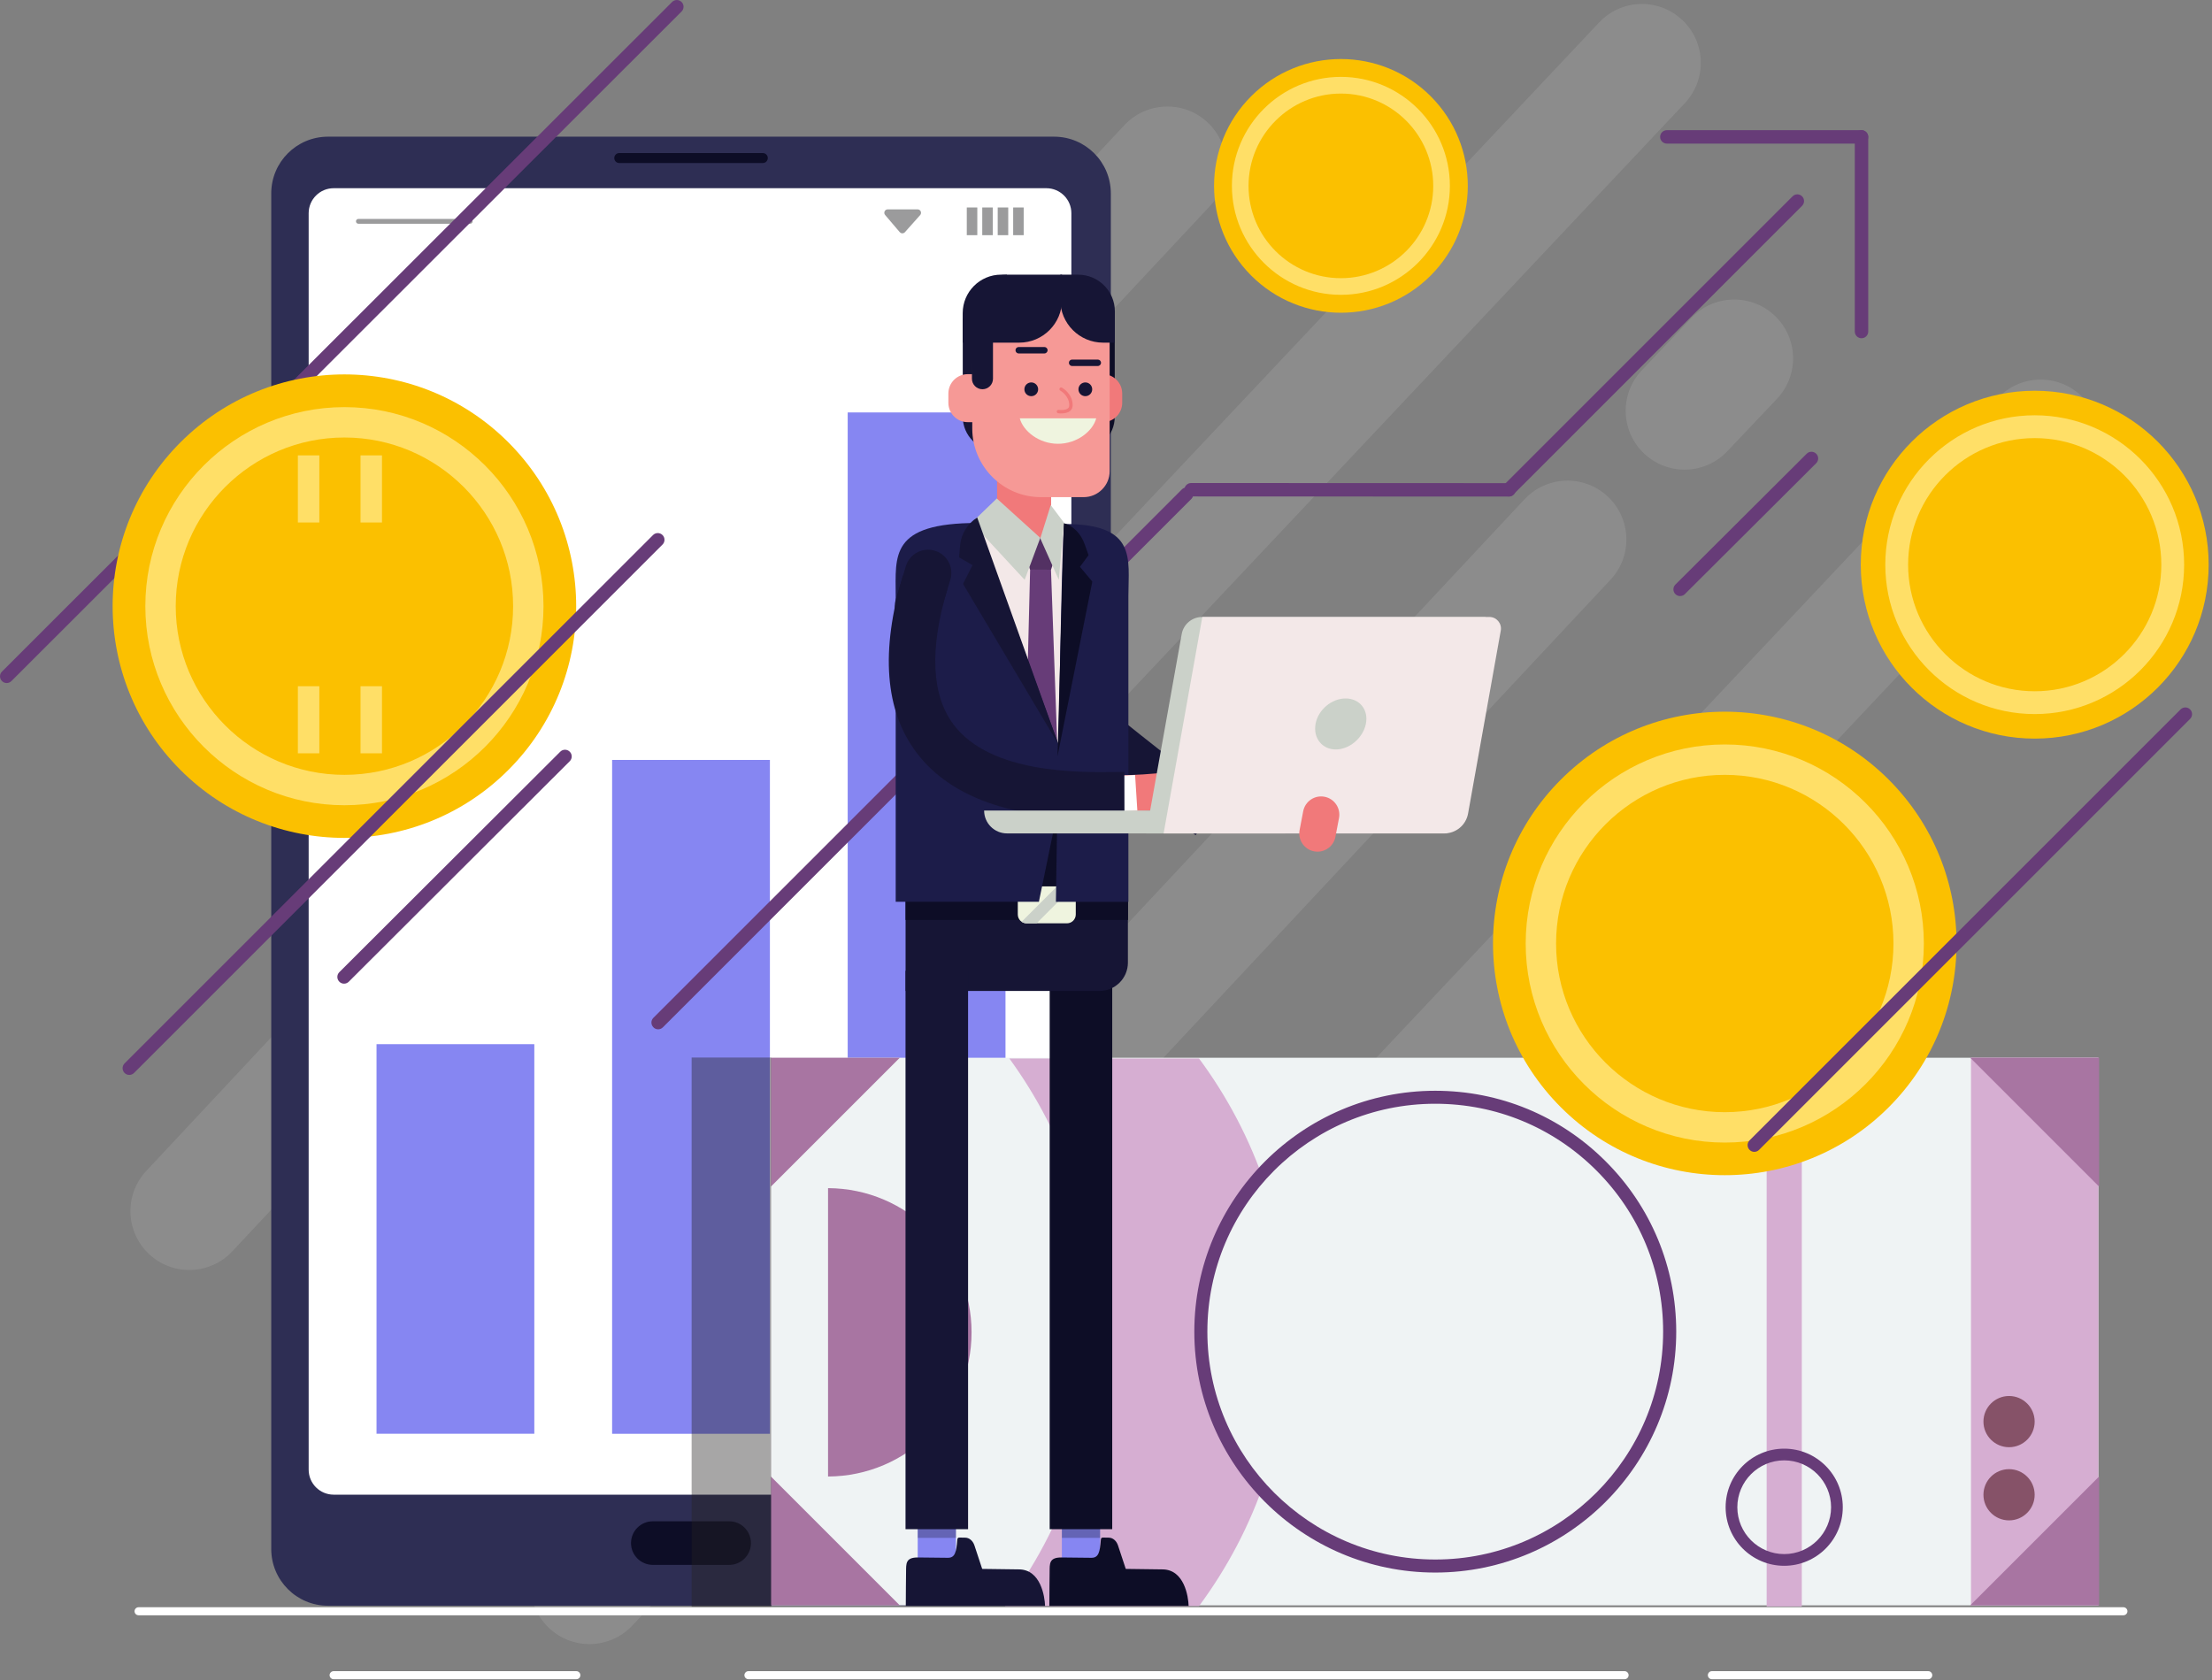 <svg width="412" height="313" viewBox="0 0 412 313" fill="none" xmlns="http://www.w3.org/2000/svg">
<rect x="0" y="0" width="412" height="313" fill="#808080" stroke="none"/>
<g clip-path="url(#clip0_429_30143)">
<g opacity="0.1">
<path d="M102.3 303.31C97.88 299.17 97.64 292.23 101.78 287.81L283.95 93.01C288.09 88.59 295.03 88.35 299.45 92.49C303.87 96.63 304.11 103.57 299.97 107.99L117.8 302.79C113.66 307.21 106.72 307.45 102.3 303.31Z" fill="white"/>
<path d="M115.41 213.82C111 209.67 110.8 202.73 114.95 198.32L297.84 4.19C301.99 -0.22 308.93 -0.43 313.34 3.73C317.75 7.88 317.95 14.82 313.8 19.23L130.91 213.36C126.76 217.77 119.82 217.97 115.41 213.82Z" fill="white"/>
<path d="M306.24 84.5C301.83 80.35 301.63 73.41 305.78 69L315.03 59.24C319.18 54.83 326.12 54.63 330.53 58.78C334.94 62.93 335.14 69.87 330.99 74.28L321.74 84.04C317.59 88.45 310.65 88.65 306.24 84.5Z" fill="white"/>
<path d="M27.77 233.62C23.35 229.48 23.11 222.54 27.25 218.12L209.42 23.32C213.56 18.9 220.5 18.66 224.92 22.8C229.34 26.94 229.58 33.88 225.44 38.3L43.27 233.1C39.13 237.52 32.19 237.76 27.77 233.62Z" fill="white"/>
<path d="M189.68 283.79C185.27 279.64 185.07 272.7 189.22 268.29L372.11 74.16C376.26 69.75 383.2 69.55 387.61 73.7C392.02 77.85 392.22 84.79 388.07 89.2L205.18 283.33C201.03 287.74 194.09 287.94 189.68 283.79Z" fill="white"/>
</g>
<path d="M196.33 25.46H61.09C55.252 25.46 50.52 30.192 50.52 36.03V288.55C50.52 294.388 55.252 299.12 61.09 299.12H196.33C202.168 299.12 206.9 294.388 206.9 288.55V36.03C206.9 30.192 202.168 25.46 196.33 25.46Z" fill="#2E2E54"/>
<path d="M194.89 35.06H62.15C59.576 35.06 57.49 37.146 57.49 39.72V273.77C57.49 276.344 59.576 278.43 62.15 278.43H194.89C197.464 278.43 199.55 276.344 199.55 273.77V39.72C199.55 37.146 197.464 35.06 194.89 35.06Z" fill="white"/>
<path d="M142.08 30.37H115.34C114.83 30.37 114.41 29.95 114.41 29.44C114.41 28.93 114.83 28.51 115.34 28.51H142.08C142.59 28.51 143.01 28.93 143.01 29.44C143.01 29.95 142.59 30.37 142.08 30.37Z" fill="#0D0D26"/>
<path d="M135.81 291.51H121.59C119.35 291.51 117.53 289.69 117.53 287.45C117.53 285.21 119.35 283.39 121.59 283.39H135.81C138.05 283.39 139.87 285.21 139.87 287.45C139.87 289.69 138.05 291.51 135.81 291.51Z" fill="#0D0D26"/>
<g opacity="0.5">
<path d="M87.58 41.68H66.75C66.5 41.68 66.3 41.48 66.3 41.23C66.3 40.98 66.5 40.78 66.75 40.78H87.58C87.83 40.78 88.03 40.98 88.03 41.23C88.03 41.48 87.83 41.68 87.58 41.68Z" fill="#37383A"/>
</g>
<g opacity="0.5">
<path d="M167.58 43.24L164.86 40.05C164.51 39.63 164.8 39 165.35 39H170.91C171.46 39 171.75 39.65 171.39 40.06L168.55 43.25C168.29 43.54 167.84 43.54 167.59 43.24H167.58Z" fill="#37383A"/>
</g>
<g opacity="0.5">
<path d="M182.03 38.65H180.07V43.81H182.03V38.65Z" fill="#37383A"/>
</g>
<g opacity="0.5">
<path d="M184.91 38.65H182.95V43.81H184.91V38.65Z" fill="#37383A"/>
</g>
<g opacity="0.5">
<path d="M187.79 38.65H185.83V43.81H187.79V38.65Z" fill="#37383A"/>
</g>
<g opacity="0.5">
<path d="M190.67 38.65H188.71V43.81H190.67V38.65Z" fill="#37383A"/>
</g>
<path d="M99.52 194.51H70.13V267.08H99.52V194.51Z" fill="#8686F2"/>
<path d="M143.4 141.56H114.01V267.09H143.4V141.56Z" fill="#8686F2"/>
<path d="M187.28 76.83H157.89V267.08H187.28V76.83Z" fill="#8686F2"/>
<path d="M1.25 127.24C0.93 127.24 0.61 127.12 0.37 126.87C-0.12 126.38 -0.12 125.59 0.37 125.1L125.18 0.37C125.67 -0.12 126.46 -0.12 126.95 0.37C127.44 0.86 127.44 1.65 126.95 2.14L2.13 126.87C1.89 127.11 1.57 127.24 1.25 127.24Z" fill="#673C78"/>
<path d="M390.84 197.04H143.73V299.05H390.84V197.04Z" fill="#EFF3F4"/>
<path d="M204.41 247.63C204.41 266.98 198 284.83 187.19 299.18H223.33C233.89 284.92 240.14 267.28 240.14 248.18C240.14 229.08 233.89 211.43 223.33 197.18H188C198.32 211.34 204.41 228.78 204.41 247.64V247.63Z" fill="#D6AED2"/>
<path d="M390.84 197.04H367.11V299.05H390.84V197.04Z" fill="#D6AED2"/>
<path d="M390.97 221.04L366.97 197.04H390.97V221.04Z" fill="#A875A2"/>
<path d="M366.97 299.05L390.97 275.05V299.05H366.97Z" fill="#A875A2"/>
<path d="M143.59 275.05L167.59 299.05H143.59V275.05Z" fill="#A875A2"/>
<path d="M167.59 197.04L143.59 221.04V197.04H167.59Z" fill="#A875A2"/>
<path d="M154.23 221.32V275.05C169 274.98 180.96 262.98 180.96 248.19C180.96 233.4 169.01 221.4 154.23 221.33V221.32Z" fill="#A875A2"/>
<path d="M335.6 197.52H329.05V299.26H335.6V197.52Z" fill="#D6AED2"/>
<path d="M332.32 291.68C326.3 291.68 321.41 286.79 321.41 280.77C321.41 274.75 326.3 269.86 332.32 269.86C338.34 269.86 343.23 274.75 343.23 280.77C343.23 286.79 338.34 291.68 332.32 291.68ZM332.32 272.04C327.51 272.04 323.59 275.96 323.59 280.77C323.59 285.58 327.51 289.5 332.32 289.5C337.13 289.5 341.05 285.58 341.05 280.77C341.05 275.96 337.13 272.04 332.32 272.04Z" fill="#673C78"/>
<path d="M289.421 285.753C310.219 273.551 317.187 246.8 304.985 226.002C292.783 205.205 266.032 198.236 245.234 210.438C224.437 222.64 217.468 249.392 229.67 270.189C241.872 290.987 268.623 297.955 289.421 285.753Z" fill="#EFF3F4"/>
<path d="M267.33 292.94C242.59 292.94 222.46 272.82 222.45 248.08C222.45 223.34 242.57 203.2 267.31 203.19H267.33C279.31 203.19 290.57 207.85 299.05 216.32C307.53 224.79 312.2 236.06 312.21 248.05C312.21 272.79 292.09 292.93 267.35 292.94H267.34H267.33ZM267.33 205.61H267.31C243.9 205.61 224.87 224.67 224.88 248.08C224.88 271.48 243.93 290.51 267.33 290.51H267.34C290.75 290.51 309.78 271.45 309.77 248.04C309.77 236.7 305.35 226.04 297.33 218.03C289.31 210.02 278.66 205.61 267.33 205.61Z" fill="#673C78"/>
<path d="M374.2 283.22C376.834 283.22 378.97 281.084 378.97 278.45C378.97 275.816 376.834 273.68 374.2 273.68C371.566 273.68 369.43 275.816 369.43 278.45C369.43 281.084 371.566 283.22 374.2 283.22Z" fill="#865268"/>
<path d="M378.97 264.82C378.97 267.46 376.83 269.59 374.2 269.59C371.57 269.59 369.43 267.45 369.43 264.82C369.43 262.19 371.57 260.05 374.2 260.05C376.83 260.05 378.97 262.19 378.97 264.82Z" fill="#865268"/>
<g opacity="0.4">
<path d="M143.65 197H128.82V299.33H143.65V197Z" fill="#232121"/>
</g>
<path d="M395.49 300.9H25.81C25.4 300.9 25.06 300.56 25.06 300.15C25.06 299.74 25.4 299.4 25.81 299.4H395.5C395.91 299.4 396.25 299.74 396.25 300.15C396.25 300.56 395.91 300.9 395.5 300.9H395.49Z" fill="white"/>
<path d="M359.15 312.81H318.85C318.44 312.81 318.1 312.47 318.1 312.06C318.1 311.65 318.44 311.31 318.85 311.31H359.15C359.56 311.31 359.9 311.65 359.9 312.06C359.9 312.47 359.56 312.81 359.15 312.81Z" fill="white"/>
<path d="M302.59 312.81H139.4C138.99 312.81 138.65 312.47 138.65 312.06C138.65 311.65 138.99 311.31 139.4 311.31H302.59C303 311.31 303.34 311.65 303.34 312.06C303.34 312.47 303 312.81 302.59 312.81Z" fill="white"/>
<path d="M107.35 312.81H62.14C61.73 312.81 61.39 312.47 61.39 312.06C61.39 311.65 61.73 311.31 62.14 311.31H107.35C107.76 311.31 108.1 311.65 108.1 312.06C108.1 312.47 107.76 312.81 107.35 312.81Z" fill="white"/>
<path d="M351.778 206.272C368.637 189.413 368.637 162.079 351.778 145.22C334.919 128.361 307.585 128.361 290.726 145.22C273.867 162.079 273.867 189.413 290.726 206.272C307.585 223.131 334.919 223.131 351.778 206.272Z" fill="#FBC000"/>
<path d="M321.25 212.84C300.8 212.84 284.17 196.21 284.17 175.76C284.17 155.31 300.8 138.68 321.25 138.68C341.7 138.68 358.33 155.32 358.33 175.76C358.33 196.2 341.7 212.84 321.25 212.84ZM321.25 144.34C303.93 144.34 289.83 158.43 289.83 175.76C289.83 193.09 303.92 207.18 321.25 207.18C338.58 207.18 352.67 193.09 352.67 175.76C352.67 158.43 338.58 144.34 321.25 144.34Z" fill="#FFDF67"/>
<path d="M266.466 51.336C275.694 42.108 275.694 27.146 266.466 17.918C257.238 8.69 242.276 8.69 233.048 17.918C223.82 27.146 223.82 42.108 233.048 51.336C242.276 60.564 257.238 60.564 266.466 51.336Z" fill="#FBC000"/>
<path d="M249.75 54.92C238.56 54.92 229.45 45.82 229.45 34.62C229.45 23.42 238.56 14.32 249.75 14.32C260.94 14.32 270.05 23.42 270.05 34.62C270.05 45.82 260.94 54.92 249.75 54.92ZM249.75 17.43C240.27 17.43 232.55 25.14 232.55 34.63C232.55 44.12 240.26 51.82 249.75 51.82C259.24 51.82 266.95 44.11 266.95 34.63C266.95 25.15 259.24 17.43 249.75 17.43Z" fill="#FFDF67"/>
<path d="M378.98 137.59C396.874 137.59 411.38 123.084 411.38 105.19C411.38 87.296 396.874 72.79 378.98 72.79C361.086 72.79 346.58 87.296 346.58 105.19C346.58 123.084 361.086 137.59 378.98 137.59Z" fill="#FBC000"/>
<path d="M378.98 133.02C363.63 133.02 351.15 120.53 351.15 105.19C351.15 89.85 363.63 77.36 378.98 77.36C394.33 77.36 406.81 89.84 406.81 105.19C406.81 120.54 394.33 133.02 378.98 133.02ZM378.98 81.61C365.98 81.61 355.4 92.19 355.4 105.19C355.4 118.19 365.98 128.77 378.98 128.77C391.98 128.77 402.56 118.19 402.56 105.19C402.56 92.19 391.98 81.61 378.98 81.61Z" fill="#FFDF67"/>
<path d="M122.58 191.74C122.26 191.74 121.94 191.62 121.7 191.37C121.21 190.88 121.21 190.09 121.7 189.6L220.13 91.17C220.62 90.68 221.41 90.68 221.9 91.17C222.39 91.66 222.39 92.45 221.9 92.94L123.47 191.37C123.23 191.61 122.91 191.74 122.59 191.74H122.58Z" fill="#673C78"/>
<path d="M281.07 92.5L221.85 92.48C221.16 92.48 220.6 91.92 220.6 91.23C220.6 90.54 221.16 89.98 221.85 89.98L281.07 90C281.76 90 282.32 90.56 282.32 91.25C282.32 91.94 281.76 92.5 281.07 92.5Z" fill="#673C78"/>
<path d="M280.99 92.48C280.67 92.48 280.35 92.36 280.11 92.11C279.62 91.62 279.62 90.83 280.11 90.34L333.88 36.57C334.37 36.08 335.16 36.08 335.65 36.57C336.14 37.06 336.14 37.85 335.65 38.34L281.88 92.11C281.64 92.35 281.32 92.48 281 92.48H280.99Z" fill="#673C78"/>
<path d="M346.72 26.75H310.46C309.77 26.75 309.21 26.19 309.21 25.5C309.21 24.81 309.77 24.25 310.46 24.25H346.72C347.41 24.25 347.97 24.81 347.97 25.5C347.97 26.19 347.41 26.75 346.72 26.75Z" fill="#673C78"/>
<path d="M346.72 63.01C346.03 63.01 345.47 62.45 345.47 61.76V25.5C345.47 24.81 346.03 24.25 346.72 24.25C347.41 24.25 347.97 24.81 347.97 25.5V61.76C347.97 62.45 347.41 63.01 346.72 63.01Z" fill="#673C78"/>
<path d="M222.7 155.57C214.43 149.9 198.39 136.71 197.71 136.15L203.22 129.46C203.38 129.59 219.65 142.97 227.6 148.42L222.7 155.57Z" fill="#161535"/>
<path d="M204.9 277.42H197.78V291.33H204.9V277.42Z" fill="#8686F2"/>
<g opacity="0.25">
<path d="M204.9 272.57H197.78V286.48H204.9V272.57Z" fill="black"/>
</g>
<path d="M207.16 180.84H195.51V284.86H207.16V180.84Z" fill="#0D0D26"/>
<path d="M221.39 299.17C221.34 297.43 220.59 292.35 216.49 292.35L209.68 292.26L208.24 287.9C207.95 287.02 207.28 286.45 206.53 286.44L205.43 286.42C205.16 286.42 205.06 286.56 205.04 286.83C204.87 289.11 204.63 290.21 203.27 290.19L197.66 290.13C195.38 290.13 195.52 291.32 195.5 292.82C195.5 292.82 195.44 297.94 195.45 299.16H221.38L221.39 299.17Z" fill="#0D0D26"/>
<path d="M182.5 97.49H196.04C203.79 97.49 210.08 103.78 210.08 111.53V163.1C210.08 163.8 209.51 164.37 208.81 164.37H169.94C169.24 164.37 168.67 163.8 168.67 163.1V111.31C168.67 103.68 174.86 97.49 182.49 97.49H182.5Z" fill="#F3E8E8"/>
<path d="M199.67 144.83H185.34V168H199.67V144.83Z" fill="#0D0D26"/>
<path d="M168.68 184.6H204.79C207.71 184.6 210.08 182.23 210.08 179.31V167.04H168.67V184.61L168.68 184.6Z" fill="#161535"/>
<path d="M210.1 165.66H168.67V171.37H210.1V165.66Z" fill="#0D0D26"/>
<path d="M191.22 172H198.72C199.631 172 200.37 171.261 200.37 170.35V166.77C200.37 165.859 199.631 165.12 198.72 165.12H191.22C190.309 165.12 189.57 165.859 189.57 166.77V170.35C189.57 171.261 190.309 172 191.22 172Z" fill="#EFF4DF"/>
<path d="M196.86 165.12H198.71C199.06 165.12 199.38 165.23 199.65 165.41L193.07 172H191.22C190.87 172 190.55 171.89 190.28 171.71L196.87 165.12H196.86Z" fill="#CBD1C9"/>
<path d="M191.07 83.94H190.42C187.819 83.94 185.71 86.049 185.71 88.65V96.39C185.71 98.991 187.819 101.1 190.42 101.1H191.07C193.671 101.1 195.78 98.991 195.78 96.39V88.65C195.78 86.049 193.671 83.94 191.07 83.94Z" fill="#F1797A"/>
<path d="M178.05 277.42H170.93V291.33H178.05V277.42Z" fill="#8686F2"/>
<g opacity="0.25">
<path d="M178.05 272.57H170.93V286.48H178.05V272.57Z" fill="black"/>
</g>
<path d="M180.31 180.84H168.66V284.86H180.31V180.84Z" fill="#161535"/>
<path d="M194.65 299.17C194.6 297.43 193.85 292.35 189.75 292.35L182.94 292.26L181.5 287.9C181.21 287.02 180.54 286.45 179.79 286.44L178.69 286.42C178.42 286.42 178.32 286.56 178.3 286.83C178.13 289.11 177.89 290.21 176.53 290.19L170.92 290.13C168.64 290.13 168.78 291.32 168.76 292.82C168.76 292.82 168.7 297.94 168.71 299.16H194.64L194.65 299.17Z" fill="#161535"/>
<path d="M195.75 106L191.87 105.98L191 140.83H197L195.75 106Z" fill="#673C78"/>
<path d="M189.9 100.17L191.85 106.11L195.76 106.13L197.74 100.21L189.9 100.17Z" fill="#533163"/>
<path d="M198.67 142.83L182.1 97.42C165.67 97.42 166.83 103.5 166.83 110.99V167.99H193.5L198.67 142.82V142.83Z" fill="#1C1C49"/>
<path d="M198.24 97.61C211.84 97.61 210.17 104.1 210.17 111V168H196.67C196.67 168 197.71 97.61 198.24 97.61Z" fill="#1C1C49"/>
<path d="M201.3 83.96H200.78V59.32H207.63V77.63C207.63 81.12 204.79 83.96 201.3 83.96Z" fill="#0D0D26"/>
<path d="M204.06 69.7H205.41C207.4 69.7 209.02 71.31 209.02 73.31V75.03C209.02 77.02 207.41 78.64 205.41 78.64H204.06V69.7Z" fill="#F1797A"/>
<path d="M179.32 59.33H186.17V83.97H185.65C182.16 83.97 179.32 81.13 179.32 77.64V59.33Z" fill="#161535"/>
<path d="M193.89 52.47C186.82 52.47 181.12 58.24 181.12 65.3L181.09 79.81C181.09 86.88 186.82 92.61 193.89 92.61H201.84C204.51 92.61 206.68 90.44 206.68 87.77V58.02C206.68 50.95 200.95 52.46 193.88 52.46L193.89 52.47Z" fill="#F69996"/>
<path d="M200.87 72.52C200.87 73.23 201.44 73.8 202.15 73.8C202.86 73.8 203.43 73.23 203.43 72.52C203.43 71.81 202.86 71.24 202.15 71.24C201.44 71.24 200.87 71.81 200.87 72.52Z" fill="#161535"/>
<path d="M190.8 72.52C190.8 73.23 191.37 73.8 192.08 73.8C192.79 73.8 193.36 73.23 193.36 72.52C193.36 71.81 192.79 71.24 192.08 71.24C191.37 71.24 190.8 71.81 190.8 72.52Z" fill="#161535"/>
<path d="M194.52 65.84H189.74C189.41 65.84 189.14 65.57 189.14 65.24C189.14 64.91 189.41 64.64 189.74 64.64H194.52C194.85 64.64 195.12 64.91 195.12 65.24C195.12 65.57 194.85 65.84 194.52 65.84Z" fill="#161535"/>
<path d="M204.47 68.18H199.69C199.36 68.18 199.09 67.91 199.09 67.58C199.09 67.25 199.36 66.98 199.69 66.98H204.47C204.8 66.98 205.07 67.25 205.07 67.58C205.07 67.91 204.8 68.18 204.47 68.18Z" fill="#161535"/>
<path d="M189.94 77.93C190.58 80.31 193.52 82.67 197.06 82.67C200.6 82.67 203.54 80.32 204.18 77.93H189.95H189.94Z" fill="#EFF4DF"/>
<path d="M197.68 77.02C197.38 77.02 197.16 76.99 197.1 76.98C196.93 76.96 196.81 76.79 196.83 76.62C196.85 76.45 197.02 76.33 197.19 76.35C197.53 76.4 198.49 76.44 198.93 76.05C199.09 75.91 199.16 75.73 199.16 75.49C199.16 73.7 197.51 72.78 197.49 72.77C197.34 72.69 197.28 72.49 197.36 72.34C197.44 72.19 197.63 72.13 197.79 72.21C197.87 72.25 199.79 73.32 199.79 75.49C199.79 75.91 199.63 76.27 199.34 76.53C198.88 76.93 198.18 77.01 197.68 77.01V77.02Z" fill="#F1797A"/>
<path d="M181.6 69.7H180.25C178.26 69.7 176.64 71.31 176.64 73.31V75.03C176.64 77.02 178.25 78.64 180.25 78.64H181.6V69.7Z" fill="#F69996"/>
<path d="M187.56 51.17C183.07 51.17 179.4 54.84 179.4 59.33C179.4 60.3 180.11 61.1 181.03 61.26V70.55C181.03 71.63 181.91 72.51 182.99 72.51C184.07 72.51 184.95 71.63 184.95 70.55V59.67L187.56 51.17Z" fill="#161535"/>
<path d="M186.48 51.17H197.81V55.86C197.81 60.26 194.24 63.83 189.84 63.83H179.31V58.33C179.31 54.37 182.52 51.16 186.48 51.16V51.17Z" fill="#161535"/>
<path d="M200.82 51.17H197.49V55.86C197.49 60.26 201.06 63.83 205.46 63.83H207.65V58C207.65 54.23 204.59 51.17 200.82 51.17Z" fill="#161535"/>
<path d="M190.85 108.01L180.99 97.36L185.66 92.86L193.76 100.2L190.85 108.01Z" fill="#CBD1C9"/>
<path d="M197.21 108.01L193.76 100.29L195.71 94.09L198.16 97.35L197.21 108.01Z" fill="#CBD1C9"/>
<path d="M197.17 145.42C197.17 146.2 196.54 146.84 195.75 146.84C194.96 146.84 194.33 146.21 194.33 145.42C194.33 144.63 194.96 144 195.75 144C196.54 144 197.17 144.63 197.17 145.42Z" fill="#0D0D26"/>
<path d="M182.02 96.4C180.18 97.55 179 99.49 178.82 101.65L178.64 103.83L181.14 105.28L179.37 108.77L197.14 138.67L182.01 96.4H182.02Z" fill="#161535"/>
<path d="M201.15 105.59L202.75 103.42L202.04 101.41C201.34 99.42 199.9 97.95 198.15 97.45L196.97 140.87L203.45 108.34L201.15 105.59Z" fill="#0D0D26"/>
<path d="M206.62 151.24C202.98 151.24 199.28 151.07 195.73 150.72C193.86 150.54 192.5 148.87 192.68 147.01C192.86 145.14 194.52 143.78 196.39 143.96C203.62 144.67 211.5 144.61 218 143.79C219.85 143.56 221.56 144.87 221.79 146.73C222.02 148.59 220.71 150.29 218.84 150.53C215.07 151.01 210.88 151.24 206.61 151.24H206.62Z" fill="#F1797A"/>
<path d="M171 117.23C170.58 117.23 170.16 117.17 169.74 117.04C167.45 116.35 166.16 113.93 166.85 111.64L168.72 105.48C169.41 103.19 171.83 101.89 174.12 102.59C176.41 103.28 177.7 105.7 177.01 107.99L175.14 114.15C174.57 116.02 172.85 117.23 170.99 117.23H171Z" fill="#161535"/>
<path d="M206.96 151.17C205.98 151.17 205.01 151.15 204.04 151.12L204.29 144.46C206.66 144.55 209.06 144.52 211.42 144.37L211.84 151.02C210.23 151.12 208.6 151.17 206.97 151.17H206.96Z" fill="white"/>
<path d="M205.08 152.5C195.81 152.5 179.27 151.55 170.72 140.22C164.82 132.4 163.96 121.3 168.17 107.21L176.47 109.69C173.09 120.99 173.49 129.5 177.63 135C184.5 144.1 200.82 143.9 207.79 143.81C208.39 143.81 208.94 143.8 209.42 143.79L209.44 152.46C208.99 152.46 208.47 152.46 207.9 152.47C207.06 152.48 206.11 152.49 205.07 152.49L205.08 152.5Z" fill="#161535"/>
<path d="M269.51 155.25H213.46L220.1 118.12C220.43 116.27 222.04 114.93 223.91 114.93H276.72L269.51 155.25Z" fill="#CBD1C9"/>
<path d="M239.35 150.99H183.3C183.3 153.34 185.21 155.25 187.56 155.25H239.35V150.99Z" fill="#CBD1C9"/>
<path d="M269.01 155.25H216.73L223.94 114.93H277.41C278.75 114.93 279.77 116.15 279.53 117.47L273.44 151.54C273.06 153.69 271.19 155.25 269.01 155.25Z" fill="#F3E8E8"/>
<path d="M254.4 134.86C253.86 137.48 251.35 139.61 248.8 139.61C246.25 139.61 244.56 137.48 245.03 134.86C245.5 132.24 248.01 130.11 250.63 130.11C253.25 130.11 254.94 132.24 254.4 134.86Z" fill="#CBD1C9"/>
<path d="M245.4 158.65C245.19 158.65 244.98 158.63 244.76 158.59C242.92 158.24 241.71 156.46 242.06 154.62L242.73 151.12C243.08 149.28 244.86 148.07 246.7 148.42C248.54 148.77 249.75 150.55 249.4 152.39L248.73 155.89C248.42 157.52 247 158.65 245.4 158.65Z" fill="#F1797A"/>
<path d="M94.673 143.441C111.532 126.582 111.532 99.249 94.673 82.39C77.814 65.531 50.481 65.531 33.622 82.39C16.763 99.249 16.763 126.582 33.622 143.441C50.481 160.3 77.814 160.3 94.673 143.441Z" fill="#FBC000"/>
<path d="M64.15 150C43.7 150 27.07 133.36 27.07 112.92C27.07 92.48 43.71 75.84 64.15 75.84C84.59 75.84 101.23 92.48 101.23 112.92C101.23 133.36 84.59 150 64.15 150ZM64.15 81.5C46.83 81.5 32.73 95.59 32.73 112.92C32.73 130.25 46.82 144.34 64.15 144.34C81.48 144.34 95.57 130.25 95.57 112.92C95.57 95.59 81.48 81.5 64.15 81.5Z" fill="#FFDF67"/>
<path d="M59.48 84.83H55.48V97.33H59.48V84.83Z" fill="#FFDF67"/>
<path d="M71.15 84.83H67.15V97.33H71.15V84.83Z" fill="#FFDF67"/>
<path d="M59.48 127.83H55.48V140.33H59.48V127.83Z" fill="#FFDF67"/>
<path d="M71.15 127.83H67.15V140.33H71.15V127.83Z" fill="#FFDF67"/>
<path d="M24.08 200.24C23.76 200.24 23.44 200.12 23.2 199.87C22.71 199.38 22.71 198.59 23.2 198.1L121.63 99.67C122.12 99.18 122.91 99.18 123.4 99.67C123.89 100.16 123.89 100.95 123.4 101.44L24.97 199.87C24.73 200.11 24.41 200.24 24.09 200.24H24.08Z" fill="#673C78"/>
<path d="M64.08 183.24C63.76 183.24 63.44 183.12 63.2 182.87C62.71 182.38 62.71 181.59 63.2 181.1L104.35 140.03C104.84 139.54 105.63 139.54 106.12 140.03C106.61 140.52 106.61 141.31 106.12 141.8L64.97 182.87C64.73 183.11 64.41 183.24 64.09 183.24H64.08Z" fill="#673C78"/>
<path d="M326.75 214.57C326.43 214.57 326.11 214.45 325.87 214.2C325.38 213.71 325.38 212.92 325.87 212.43L406.15 132.15C406.64 131.66 407.43 131.66 407.92 132.15C408.41 132.64 408.41 133.43 407.92 133.92L327.64 214.2C327.4 214.44 327.08 214.57 326.76 214.57H326.75Z" fill="#673C78"/>
<path d="M312.94 111.04C312.62 111.04 312.3 110.92 312.05 110.67C311.56 110.18 311.56 109.39 312.05 108.9L336.51 84.52C337 84.03 337.79 84.03 338.28 84.52C338.77 85.01 338.77 85.8 338.28 86.29L313.82 110.67C313.58 110.91 313.26 111.03 312.94 111.03V111.04Z" fill="#673C78"/>
</g>
<defs>
<clipPath id="clip0_429_30143">
<rect width="411.38" height="312.81" fill="white"/>
</clipPath>
</defs>
</svg>
